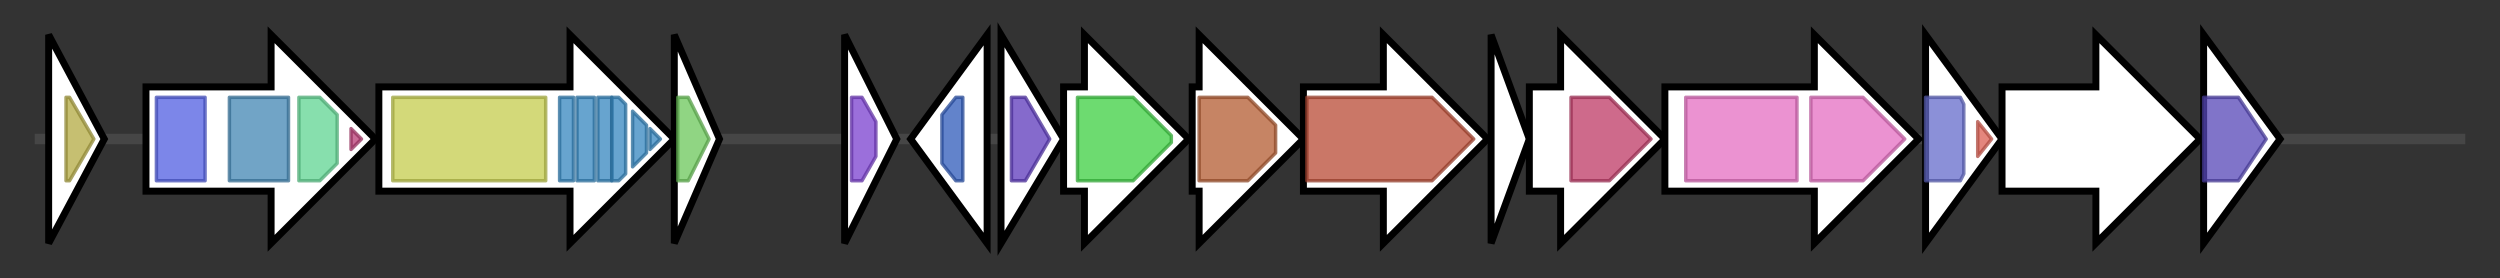 <svg version="1.1" baseProfile="full" xmlns="http://www.w3.org/2000/svg" width="719.267" height="80">
	<rect width="100%" height="100%" fill="#333333" stroke="none"/>
	<g>
		<line x1="10" y1="40.0" x2="709.267" y2="40.0" style="stroke:rgb(70,70,70); stroke-width:3 "/>
		<g>
			<title> (ctg3_200)</title>
			<polygon class=" (ctg3_200)" points="14,10 30,40 14,70" fill="rgb(255,255,255)" fill-opacity="1.0" stroke="rgb(0,0,0)" stroke-width="2"  />
			<g>
				<title>DciA (PF05258)
"Dna[CI] antecedent, DciA"</title>
				<polygon class="PF05258" points="19,28 20,28 27,40 27,40 20,52 19,52" stroke-linejoin="round" width="8" height="24" fill="rgb(179,169,66)" stroke="rgb(143,135,52)" stroke-width="1" opacity="0.75" />
			</g>
		</g>
		<g>
			<title> (ctg3_201)</title>
			<polygon class=" (ctg3_201)" points="42,25 78,25 78,10 108,40 78,70 78,55 42,55" fill="rgb(255,255,255)" fill-opacity="1.0" stroke="rgb(0,0,0)" stroke-width="2"  />
			<g>
				<title>HATPase_c (PF02518)
"Histidine kinase-, DNA gyrase B-, and HSP90-like ATPase"</title>
				<rect class="PF02518" x="45" y="28" stroke-linejoin="round" width="14" height="24" fill="rgb(80,94,225)" stroke="rgb(64,75,180)" stroke-width="1" opacity="0.75" />
			</g>
			<g>
				<title>DNA_gyraseB (PF00204)
"DNA gyrase B"</title>
				<rect class="PF00204" x="66" y="28" stroke-linejoin="round" width="17" height="24" fill="rgb(66,134,179)" stroke="rgb(52,107,143)" stroke-width="1" opacity="0.75" />
			</g>
			<g>
				<title>Toprim (PF01751)
"Toprim domain"</title>
				<polygon class="PF01751" points="86,28 92,28 97,33 97,47 92,52 86,52" stroke-linejoin="round" width="11" height="24" fill="rgb(95,212,145)" stroke="rgb(76,169,116)" stroke-width="1" opacity="0.75" />
			</g>
			<g>
				<title>DNA_gyraseB_C (PF00986)
"DNA gyrase B subunit, carboxyl terminus"</title>
				<polygon class="PF00986" points="101,37 104,40 101,43" stroke-linejoin="round" width="6" height="24" fill="rgb(184,59,116)" stroke="rgb(147,47,92)" stroke-width="1" opacity="0.75" />
			</g>
		</g>
		<g>
			<title> (ctg3_202)</title>
			<polygon class=" (ctg3_202)" points="109,25 164,25 164,10 194,40 164,70 164,55 109,55" fill="rgb(255,255,255)" fill-opacity="1.0" stroke="rgb(0,0,0)" stroke-width="2"  />
			<g>
				<title>DNA_topoisoIV (PF00521)
"DNA gyrase/topoisomerase IV, subunit A"</title>
				<rect class="PF00521" x="113" y="28" stroke-linejoin="round" width="44" height="24" fill="rgb(196,204,77)" stroke="rgb(156,163,61)" stroke-width="1" opacity="0.75" />
			</g>
			<g>
				<title>DNA_gyraseA_C (PF03989)
"DNA gyrase C-terminal domain, beta-propeller"</title>
				<rect class="PF03989" x="161" y="28" stroke-linejoin="round" width="4" height="24" fill="rgb(52,134,190)" stroke="rgb(41,107,152)" stroke-width="1" opacity="0.75" />
			</g>
			<g>
				<title>DNA_gyraseA_C (PF03989)
"DNA gyrase C-terminal domain, beta-propeller"</title>
				<rect class="PF03989" x="166" y="28" stroke-linejoin="round" width="5" height="24" fill="rgb(52,134,190)" stroke="rgb(41,107,152)" stroke-width="1" opacity="0.75" />
			</g>
			<g>
				<title>DNA_gyraseA_C (PF03989)
"DNA gyrase C-terminal domain, beta-propeller"</title>
				<rect class="PF03989" x="172" y="28" stroke-linejoin="round" width="4" height="24" fill="rgb(52,134,190)" stroke="rgb(41,107,152)" stroke-width="1" opacity="0.75" />
			</g>
			<g>
				<title>DNA_gyraseA_C (PF03989)
"DNA gyrase C-terminal domain, beta-propeller"</title>
				<polygon class="PF03989" points="176,28 178,28 180,30 180,50 178,52 176,52" stroke-linejoin="round" width="4" height="24" fill="rgb(52,134,190)" stroke="rgb(41,107,152)" stroke-width="1" opacity="0.75" />
			</g>
			<g>
				<title>DNA_gyraseA_C (PF03989)
"DNA gyrase C-terminal domain, beta-propeller"</title>
				<polygon class="PF03989" points="182,32 186,36 186,44 182,48" stroke-linejoin="round" width="4" height="24" fill="rgb(52,134,190)" stroke="rgb(41,107,152)" stroke-width="1" opacity="0.75" />
			</g>
			<g>
				<title>DNA_gyraseA_C (PF03989)
"DNA gyrase C-terminal domain, beta-propeller"</title>
				<polygon class="PF03989" points="187,37 190,40 187,43" stroke-linejoin="round" width="4" height="24" fill="rgb(52,134,190)" stroke="rgb(41,107,152)" stroke-width="1" opacity="0.75" />
			</g>
		</g>
		<g>
			<title> (ctg3_203)</title>
			<polygon class=" (ctg3_203)" points="194,10 207,40 194,70" fill="rgb(255,255,255)" fill-opacity="1.0" stroke="rgb(0,0,0)" stroke-width="2"  />
			<g>
				<title>DUF3566 (PF12089)
"Transmembrane domain of unknown function (DUF3566)"</title>
				<polygon class="PF12089" points="195,28 198,28 204,40 198,52 195,52" stroke-linejoin="round" width="11" height="24" fill="rgb(107,199,89)" stroke="rgb(85,159,71)" stroke-width="1" opacity="0.75" />
			</g>
		</g>
		<g>
			<title> (ctg3_204)</title>
			<polygon class=" (ctg3_204)" points="243,10 258,40 243,70" fill="rgb(255,255,255)" fill-opacity="1.0" stroke="rgb(0,0,0)" stroke-width="2"  />
			<g>
				<title>DUF4234 (PF14018)
"Domain of unknown function (DUF4234)"</title>
				<polygon class="PF14018" points="245,28 248,28 252,35 252,45 248,52 245,52" stroke-linejoin="round" width="7" height="24" fill="rgb(122,63,206)" stroke="rgb(97,50,164)" stroke-width="1" opacity="0.75" />
			</g>
		</g>
		<g>
			<title> (ctg3_205)</title>
			<polygon class=" (ctg3_205)" points="262,40 284,10 284,70" fill="rgb(255,255,255)" fill-opacity="1.0" stroke="rgb(0,0,0)" stroke-width="2"  />
			<g>
				<title>MarR_2 (PF12802)
"MarR family"</title>
				<polygon class="PF12802" points="271,33 275,28 277,28 277,52 275,52 271,47" stroke-linejoin="round" width="6" height="24" fill="rgb(46,89,185)" stroke="rgb(36,71,148)" stroke-width="1" opacity="0.75" />
			</g>
		</g>
		<g>
			<title> (ctg3_206)</title>
			<polygon class=" (ctg3_206)" points="288,10 306,40 288,70" fill="rgb(255,255,255)" fill-opacity="1.0" stroke="rgb(0,0,0)" stroke-width="2"  />
			<g>
				<title>NUDIX (PF00293)
"NUDIX domain"</title>
				<polygon class="PF00293" points="291,28 295,28 302,40 295,52 291,52" stroke-linejoin="round" width="13" height="24" fill="rgb(92,56,187)" stroke="rgb(73,44,149)" stroke-width="1" opacity="0.75" />
			</g>
		</g>
		<g>
			<title> (ctg3_207)</title>
			<polygon class=" (ctg3_207)" points="306,25 312,25 312,10 342,40 312,70 312,55 306,55" fill="rgb(255,255,255)" fill-opacity="1.0" stroke="rgb(0,0,0)" stroke-width="2"  />
			<g>
				<title>polyprenyl_synt (PF00348)
"Polyprenyl synthetase"</title>
				<polygon class="PF00348" points="310,28 326,28 337,39 337,41 326,52 310,52" stroke-linejoin="round" width="27" height="24" fill="rgb(61,206,65)" stroke="rgb(48,164,52)" stroke-width="1" opacity="0.75" />
			</g>
		</g>
		<g>
			<title> (ctg3_208)</title>
			<polygon class=" (ctg3_208)" points="343,25 345,25 345,10 375,40 345,70 345,55 343,55" fill="rgb(255,255,255)" fill-opacity="1.0" stroke="rgb(0,0,0)" stroke-width="2"  />
			<g>
				<title>SQS_PSY (PF00494)
"Squalene/phytoene synthase"</title>
				<polygon class="PF00494" points="345,28 359,28 367,36 367,44 359,52 345,52" stroke-linejoin="round" width="22" height="24" fill="rgb(178,91,49)" stroke="rgb(142,72,39)" stroke-width="1" opacity="0.75" />
			</g>
		</g>
		<g>
			<title> (ctg3_209)</title>
			<polygon class=" (ctg3_209)" points="375,25 398,25 398,10 428,40 398,70 398,55 375,55" fill="rgb(255,255,255)" fill-opacity="1.0" stroke="rgb(0,0,0)" stroke-width="2"  />
			<g>
				<title>Amino_oxidase (PF01593)
"Flavin containing amine oxidoreductase"</title>
				<polygon class="PF01593" points="376,28 412,28 424,40 412,52 376,52" stroke-linejoin="round" width="49" height="24" fill="rgb(184,74,52)" stroke="rgb(147,59,41)" stroke-width="1" opacity="0.75" />
			</g>
		</g>
		<g>
			<title> (ctg3_210)</title>
			<polygon class=" (ctg3_210)" points="429,10 440,40 429,70" fill="rgb(255,255,255)" fill-opacity="1.0" stroke="rgb(0,0,0)" stroke-width="2"  />
		</g>
		<g>
			<title> (ctg3_211)</title>
			<polygon class=" (ctg3_211)" points="440,25 449,25 449,10 479,40 449,70 449,55 440,55" fill="rgb(255,255,255)" fill-opacity="1.0" stroke="rgb(0,0,0)" stroke-width="2"  />
			<g>
				<title>UbiA (PF01040)
"UbiA prenyltransferase family"</title>
				<polygon class="PF01040" points="452,28 463,28 475,40 463,52 452,52" stroke-linejoin="round" width="25" height="24" fill="rgb(189,57,100)" stroke="rgb(151,45,80)" stroke-width="1" opacity="0.75" />
			</g>
		</g>
		<g>
			<title> (ctg3_212)</title>
			<polygon class=" (ctg3_212)" points="479,25 522,25 522,10 552,40 522,70 522,55 479,55" fill="rgb(255,255,255)" fill-opacity="1.0" stroke="rgb(0,0,0)" stroke-width="2"  />
			<g>
				<title>MMPL (PF03176)
"MMPL family"</title>
				<rect class="PF03176" x="485" y="28" stroke-linejoin="round" width="32" height="24" fill="rgb(228,109,193)" stroke="rgb(182,87,154)" stroke-width="1" opacity="0.75" />
			</g>
			<g>
				<title>MMPL (PF03176)
"MMPL family"</title>
				<polygon class="PF03176" points="521,28 536,28 548,40 536,52 521,52" stroke-linejoin="round" width="30" height="24" fill="rgb(228,109,193)" stroke="rgb(182,87,154)" stroke-width="1" opacity="0.75" />
			</g>
		</g>
		<g>
			<title> (ctg3_213)</title>
			<polygon class=" (ctg3_213)" points="554,10 576,40 554,70" fill="rgb(255,255,255)" fill-opacity="1.0" stroke="rgb(0,0,0)" stroke-width="2"  />
			<g>
				<title>Response_reg (PF00072)
"Response regulator receiver domain"</title>
				<polygon class="PF00072" points="554,28 564,28 565,30 565,50 564,52 554,52" stroke-linejoin="round" width="11" height="24" fill="rgb(100,107,203)" stroke="rgb(80,85,162)" stroke-width="1" opacity="0.75" />
			</g>
			<g>
				<title>GerE (PF00196)
"Bacterial regulatory proteins, luxR family"</title>
				<polygon class="PF00196" points="569,35 573,40 569,45" stroke-linejoin="round" width="5" height="24" fill="rgb(219,94,82)" stroke="rgb(175,75,65)" stroke-width="1" opacity="0.75" />
			</g>
		</g>
		<g>
			<title> (ctg3_214)</title>
			<polygon class=" (ctg3_214)" points="576,25 603,25 603,10 633,40 603,70 603,55 576,55" fill="rgb(255,255,255)" fill-opacity="1.0" stroke="rgb(0,0,0)" stroke-width="2"  />
		</g>
		<g>
			<title> (ctg3_215)</title>
			<polygon class=" (ctg3_215)" points="634,10 656,40 634,70" fill="rgb(255,255,255)" fill-opacity="1.0" stroke="rgb(0,0,0)" stroke-width="2"  />
			<g>
				<title>SfLAP (PF11139)
"Sap, sulfolipid-1-addressing protein"</title>
				<polygon class="PF11139" points="634,28 644,28 652,40 644,52 634,52" stroke-linejoin="round" width="21" height="24" fill="rgb(86,70,182)" stroke="rgb(68,56,145)" stroke-width="1" opacity="0.75" />
			</g>
		</g>
	</g>
</svg>
